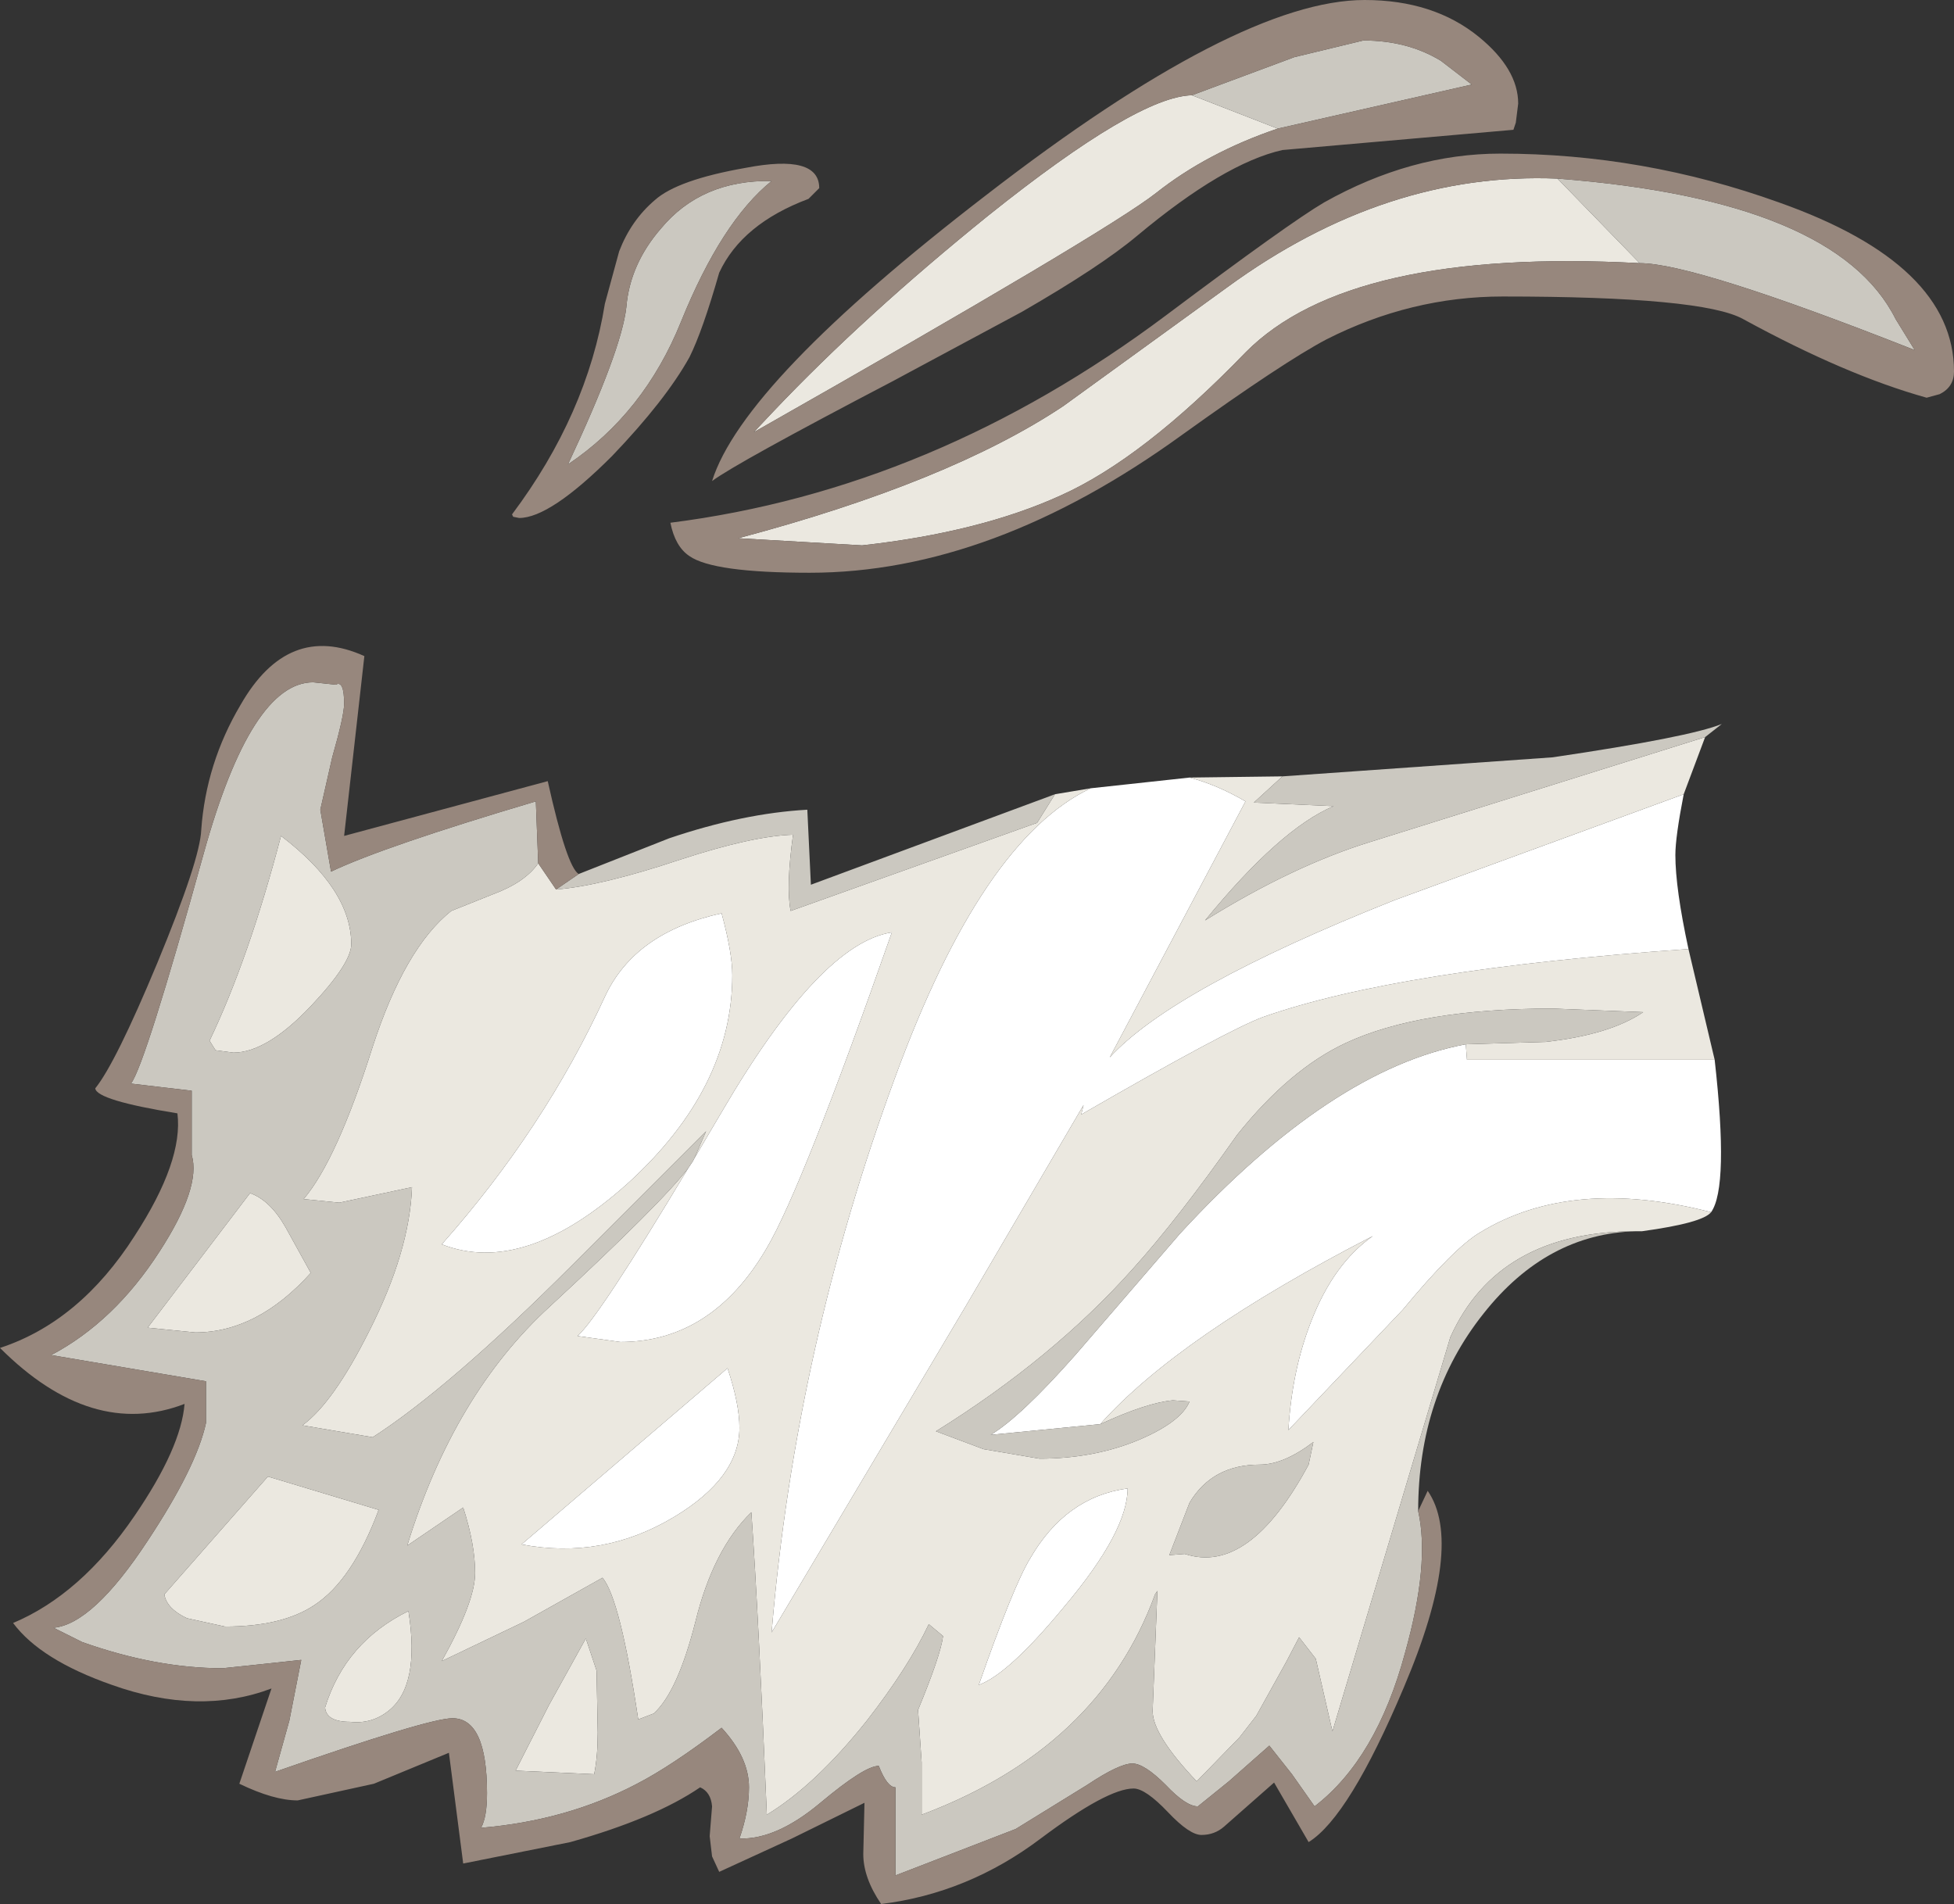 <?xml version="1.0" encoding="UTF-8" standalone="no"?>
<svg xmlns:ffdec="https://www.free-decompiler.com/flash" xmlns:xlink="http://www.w3.org/1999/xlink" ffdec:objectType="shape" height="79.95px" width="82.05px" xmlns="http://www.w3.org/2000/svg">
  <rect width="100%" height="100%" fill="#333333" stroke="none"/>
  <g transform="matrix(1.0, 0.0, 0.0, 1.0, 40.65, 46.6)">
    <path d="M9.3 -13.95 Q10.45 -13.65 11.65 -12.95 L5.95 -2.2 Q8.6 -5.1 17.9 -8.8 L30.05 -13.25 Q29.7 -11.45 29.7 -10.7 29.7 -9.3 30.25 -6.75 18.1 -5.9 12.4 -3.9 10.9 -3.35 4.75 0.2 L4.85 -0.2 -0.1 8.25 -8.25 21.95 Q-7.25 10.0 -3.05 -1.4 0.6 -11.35 5.15 -13.5 L9.3 -13.95 M-11.5 2.05 L-10.35 0.1 Q-6.2 -7.0 -3.2 -7.45 -6.95 3.25 -8.45 5.8 -10.75 9.75 -14.6 9.75 L-16.4 9.5 Q-15.5 8.7 -11.75 2.45 L-11.55 2.15 -11.5 2.05 M31.2 4.3 Q25.35 2.8 21.5 5.15 20.4 5.8 18.25 8.4 L13.45 13.45 Q13.6 10.95 14.4 8.9 15.35 6.45 17.0 5.3 8.85 9.5 5.55 13.2 L0.95 13.65 Q2.2 12.9 4.5 10.3 L8.9 5.2 Q15.25 -1.7 20.9 -2.75 L20.95 -2.1 31.35 -2.1 Q31.95 3.25 31.2 4.3 M0.45 24.15 Q1.9 20.0 2.6 18.85 4.1 16.25 6.7 15.9 6.7 17.7 4.05 20.85 1.7 23.7 0.45 24.15 M-15.25 -4.75 Q-14.0 -7.45 -10.35 -8.25 -9.9 -6.6 -9.9 -5.65 -9.9 -0.9 -14.3 3.1 -18.65 7.0 -22.1 5.65 -17.8 0.8 -15.25 -4.75 M-12.35 17.1 Q-15.35 18.9 -18.75 18.25 L-10.1 10.85 Q-9.6 12.35 -9.6 13.35 -9.6 15.45 -12.35 17.1" fill="#ffffff" fill-rule="evenodd" stroke="none"/>
    <path d="M28.2 -35.55 Q16.0 -36.2 11.65 -31.8 7.35 -27.35 3.9 -25.8 0.5 -24.25 -4.45 -23.7 L-9.65 -24.0 Q-0.8 -26.35 4.0 -29.55 L10.9 -34.55 Q17.55 -39.4 24.75 -39.1 L28.2 -35.55 M9.4 -42.6 L13.0 -41.2 Q10.05 -40.2 7.9 -38.5 5.8 -36.85 -9.0 -28.45 L-8.15 -29.35 Q-4.35 -33.35 0.85 -37.55 7.1 -42.55 9.4 -42.6 M13.2 -14.0 L12.0 -12.9 15.35 -12.75 Q13.1 -11.8 9.95 -7.95 13.65 -10.25 16.9 -11.25 L30.95 -15.65 30.05 -13.25 17.9 -8.8 Q8.6 -5.1 5.95 -2.2 L11.65 -12.95 Q10.45 -13.65 9.3 -13.95 L13.2 -14.0 M3.65 -13.25 L5.15 -13.5 Q0.6 -11.35 -3.05 -1.4 -7.25 10.0 -8.25 21.95 L-0.1 8.25 4.85 -0.2 4.75 0.2 Q10.9 -3.35 12.4 -3.9 18.1 -5.9 30.25 -6.75 L31.35 -2.1 20.95 -2.1 20.9 -2.75 24.25 -2.85 Q26.95 -3.15 28.35 -4.1 L24.55 -4.25 Q18.95 -4.25 15.85 -2.8 13.5 -1.7 11.3 1.05 8.8 4.6 6.9 6.7 3.55 10.45 -1.35 13.5 L0.65 14.25 3.0 14.65 Q5.3 14.65 7.2 13.85 8.95 13.1 9.3 12.25 L8.6 12.2 Q7.5 12.3 5.55 13.2 8.85 9.5 17.0 5.3 15.35 6.45 14.4 8.9 13.6 10.95 13.45 13.45 L18.25 8.4 Q20.4 5.8 21.5 5.15 25.35 2.8 31.2 4.3 30.85 4.75 28.3 5.1 L28.05 5.1 Q22.25 5.1 20.25 9.55 L15.3 26.1 14.6 23.05 13.9 22.15 13.35 23.2 12.1 25.45 11.4 26.35 9.6 28.2 Q7.75 26.25 7.75 25.25 L7.95 20.2 7.85 20.35 Q5.5 26.8 -1.95 29.6 L-1.95 27.4 -2.1 25.2 Q-1.15 22.9 -1.05 22.1 L-1.65 21.6 Q-2.5 23.4 -4.25 25.65 -6.4 28.35 -8.45 29.6 -8.8 21.2 -9.1 16.9 -10.7 18.45 -11.45 21.5 -12.2 24.45 -13.2 25.35 L-13.85 25.6 Q-14.6 20.55 -15.35 19.65 L-18.65 21.5 -22.1 23.15 Q-20.7 20.65 -20.7 19.45 -20.7 18.25 -21.2 16.7 L-23.55 18.3 Q-21.6 11.95 -17.55 8.25 -12.85 3.9 -11.75 2.45 -15.5 8.7 -16.4 9.5 L-14.6 9.75 Q-10.75 9.75 -8.45 5.8 -6.95 3.25 -3.2 -7.45 -6.2 -7.0 -10.35 0.1 L-11.5 2.05 -11.0 0.9 -16.65 6.55 Q-21.75 11.65 -25.0 13.75 L-27.95 13.25 Q-26.65 12.3 -25.15 9.3 -23.45 5.95 -23.35 3.25 L-26.4 3.9 -27.9 3.75 Q-26.5 2.1 -25.0 -2.65 -23.65 -6.8 -21.7 -8.35 L-19.95 -9.05 Q-18.6 -9.55 -18.05 -10.35 L-17.3 -9.25 Q-15.4 -9.4 -12.1 -10.5 -9.05 -11.5 -7.35 -11.55 -7.65 -9.35 -7.45 -8.35 L2.9 -12.05 3.65 -13.25 M0.45 24.15 Q1.7 23.7 4.05 20.85 6.7 17.7 6.7 15.9 4.1 16.25 2.6 18.85 1.9 20.0 0.45 24.15 M9.1 18.65 Q11.8 19.55 14.3 14.9 L14.5 13.95 Q13.25 14.9 12.25 14.9 10.25 14.9 9.3 16.5 L8.45 18.7 9.1 18.65 M-31.6 -2.5 L-31.85 -2.9 Q-30.2 -6.35 -28.85 -11.5 -25.9 -9.25 -25.9 -6.95 -25.9 -6.15 -27.6 -4.35 -29.45 -2.4 -30.85 -2.4 L-31.6 -2.5 M-15.25 -4.75 Q-17.8 0.8 -22.1 5.65 -18.65 7.0 -14.3 3.1 -9.9 -0.9 -9.9 -5.65 -9.9 -6.6 -10.35 -8.25 -14.0 -7.45 -15.25 -4.75 M-16.05 22.2 L-15.6 23.55 -15.55 26.15 Q-15.55 27.15 -15.7 27.9 L-19.0 27.75 -17.6 25.0 -16.05 22.2 M-12.35 17.1 Q-9.6 15.45 -9.6 13.35 -9.6 12.35 -10.1 10.85 L-18.75 18.25 Q-15.35 18.9 -12.35 17.1 M-25.95 25.7 Q-26.95 25.7 -27.0 25.1 -26.15 22.35 -23.5 21.05 -23.0 24.2 -24.35 25.25 -25.05 25.8 -25.95 25.7 M-32.8 21.35 Q-33.65 20.95 -33.75 20.35 L-29.4 15.4 -24.75 16.8 Q-25.85 19.75 -27.45 20.8 -28.8 21.7 -31.2 21.7 L-32.8 21.35 M-30.15 3.5 Q-29.3 3.8 -28.65 4.95 L-27.6 6.85 Q-29.85 9.35 -32.45 9.35 L-34.45 9.15 -30.15 3.5" fill="#ebe8e0" fill-rule="evenodd" stroke="none"/>
    <path d="M24.75 -39.1 Q36.45 -38.2 38.95 -33.2 L39.75 -31.9 Q30.5 -35.55 28.2 -35.55 L24.75 -39.1 M9.4 -42.6 L13.7 -44.2 16.6 -44.9 Q18.45 -44.9 19.85 -44.05 L21.15 -43.05 13.0 -41.2 9.4 -42.6 M30.95 -15.65 L16.9 -11.25 Q13.65 -10.25 9.95 -7.95 13.1 -11.8 15.35 -12.75 L12.0 -12.9 13.2 -14.0 24.55 -14.8 Q30.3 -15.65 31.65 -16.2 L30.95 -15.65 M3.65 -13.25 L2.9 -12.05 -7.45 -8.35 Q-7.65 -9.35 -7.35 -11.55 -9.05 -11.5 -12.1 -10.5 -15.4 -9.4 -17.3 -9.25 L-16.35 -9.9 -12.55 -11.4 Q-9.45 -12.45 -6.75 -12.6 L-6.6 -9.45 3.65 -13.25 M-18.05 -10.35 Q-18.6 -9.55 -19.95 -9.05 L-21.7 -8.35 Q-23.65 -6.8 -25.0 -2.65 -26.5 2.1 -27.9 3.75 L-26.4 3.9 -23.35 3.25 Q-23.45 5.95 -25.15 9.3 -26.65 12.3 -27.95 13.25 L-25.0 13.75 Q-21.75 11.65 -16.65 6.55 L-11.0 0.9 -11.5 2.05 -11.55 2.15 -11.75 2.45 Q-12.85 3.9 -17.55 8.25 -21.6 11.95 -23.55 18.3 L-21.2 16.7 Q-20.7 18.25 -20.7 19.45 -20.7 20.65 -22.1 23.15 L-18.65 21.5 -15.35 19.65 Q-14.6 20.55 -13.85 25.6 L-13.2 25.35 Q-12.2 24.45 -11.45 21.5 -10.7 18.45 -9.1 16.9 -8.8 21.2 -8.45 29.6 -6.4 28.35 -4.25 25.65 -2.5 23.4 -1.65 21.6 L-1.05 22.1 Q-1.15 22.9 -2.1 25.2 L-1.95 27.4 -1.95 29.6 Q5.5 26.8 7.85 20.35 L7.95 20.2 7.75 25.25 Q7.75 26.25 9.6 28.2 L11.4 26.35 12.1 25.45 13.35 23.2 13.9 22.15 14.6 23.05 15.3 26.1 20.25 9.55 Q22.25 5.1 28.05 5.1 24.3 5.2 21.65 8.55 18.9 12.0 18.9 16.85 19.4 19.05 18.35 22.8 17.15 27.25 14.55 29.25 L13.6 27.9 12.65 26.7 10.95 28.2 9.65 29.25 Q9.15 29.25 8.3 28.35 7.4 27.45 6.9 27.45 6.35 27.45 5.0 28.35 L2.0 30.2 -3.05 32.15 -3.05 28.45 Q-3.4 28.45 -3.75 27.55 -4.35 27.55 -6.2 29.1 -8.05 30.65 -9.6 30.6 -9.2 29.45 -9.2 28.45 -9.2 27.2 -10.35 25.95 -12.45 27.55 -13.9 28.3 -16.85 29.85 -20.45 30.15 -20.2 29.7 -20.2 28.7 -20.2 25.55 -21.65 25.55 -22.65 25.55 -29.1 27.8 L-28.5 25.65 -28.0 23.1 -29.4 23.25 -31.3 23.45 Q-34.1 23.45 -37.2 22.35 L-38.4 21.75 Q-36.75 21.6 -34.45 18.1 -32.4 15.0 -32.0 13.15 L-32.0 11.4 -38.5 10.3 Q-35.85 8.9 -33.95 5.95 -32.2 3.25 -32.6 1.9 L-32.6 -0.8 -35.15 -1.1 Q-34.55 -1.9 -32.1 -10.75 -30.1 -17.95 -27.5 -17.95 L-26.55 -17.85 Q-26.2 -18.05 -26.2 -17.05 -26.2 -16.55 -26.7 -14.8 L-27.2 -12.6 -26.75 -10.0 Q-24.55 -11.05 -18.15 -12.95 L-18.05 -10.35 M5.55 13.2 Q7.5 12.3 8.6 12.2 L9.3 12.25 Q8.95 13.1 7.2 13.85 5.3 14.65 3.0 14.65 L0.65 14.25 -1.35 13.5 Q3.55 10.45 6.9 6.7 8.8 4.6 11.3 1.05 13.5 -1.7 15.85 -2.8 18.95 -4.25 24.55 -4.25 L28.35 -4.1 Q26.95 -3.15 24.25 -2.85 L20.9 -2.75 Q15.25 -1.7 8.9 5.2 L4.5 10.3 Q2.2 12.9 0.95 13.65 L5.55 13.2 M9.1 18.65 L8.45 18.7 9.3 16.5 Q10.25 14.9 12.25 14.9 13.25 14.9 14.5 13.95 L14.3 14.9 Q11.8 19.55 9.1 18.65 M-12.9 -37.0 Q-11.2 -39.05 -8.25 -39.0 -10.35 -37.3 -12.05 -33.1 -13.6 -29.25 -16.8 -27.1 -14.55 -31.9 -14.35 -33.7 -14.2 -35.5 -12.9 -37.0 M-31.6 -2.5 L-30.85 -2.4 Q-29.45 -2.4 -27.6 -4.35 -25.9 -6.15 -25.9 -6.95 -25.9 -9.25 -28.85 -11.5 -30.2 -6.35 -31.85 -2.9 L-31.6 -2.5 M-16.05 22.2 L-17.6 25.0 -19.0 27.75 -15.7 27.9 Q-15.55 27.15 -15.55 26.15 L-15.6 23.55 -16.05 22.2 M-30.15 3.5 L-34.45 9.15 -32.45 9.35 Q-29.85 9.35 -27.6 6.85 L-28.65 4.95 Q-29.3 3.8 -30.15 3.5 M-32.8 21.35 L-31.2 21.7 Q-28.8 21.7 -27.45 20.8 -25.85 19.75 -24.75 16.8 L-29.4 15.4 -33.75 20.35 Q-33.65 20.95 -32.8 21.35 M-25.95 25.7 Q-25.05 25.8 -24.35 25.25 -23.0 24.2 -23.5 21.05 -26.15 22.35 -27.0 25.1 -26.95 25.7 -25.95 25.7" fill="#cbc8c0" fill-rule="evenodd" stroke="none"/>
    <path d="M40.25 -29.9 Q36.85 -30.85 32.55 -33.2 30.85 -34.15 22.45 -34.15 18.6 -34.15 15.05 -32.35 13.25 -31.4 9.0 -28.35 1.0 -22.55 -6.65 -22.55 -10.7 -22.55 -11.7 -23.25 -12.3 -23.65 -12.5 -24.65 -1.45 -26.05 8.3 -33.35 13.5 -37.25 14.95 -38.1 18.6 -40.15 22.35 -40.15 28.35 -40.15 34.05 -38.1 41.4 -35.5 41.4 -31.0 41.4 -30.35 40.8 -30.05 L40.25 -29.9 M23.0 -41.45 L22.9 -41.15 13.2 -40.3 Q10.75 -39.75 7.1 -36.7 5.55 -35.4 2.25 -33.5 L-2.5 -30.95 -3.15 -30.6 Q-9.75 -27.15 -10.75 -26.4 -9.45 -30.55 0.75 -38.4 11.35 -46.6 16.65 -46.6 19.55 -46.6 21.45 -45.05 23.1 -43.7 23.1 -42.25 L23.0 -41.45 M28.2 -35.55 Q30.5 -35.55 39.75 -31.9 L38.95 -33.2 Q36.45 -38.2 24.75 -39.1 17.55 -39.4 10.9 -34.55 L4.0 -29.55 Q-0.8 -26.35 -9.65 -24.0 L-4.45 -23.7 Q0.5 -24.25 3.9 -25.8 7.35 -27.35 11.65 -31.8 16.0 -36.2 28.2 -35.55 M13.0 -41.2 L21.15 -43.05 19.85 -44.05 Q18.45 -44.9 16.6 -44.9 L13.7 -44.2 9.4 -42.6 Q7.1 -42.55 0.85 -37.55 -4.35 -33.35 -8.15 -29.35 L-9.0 -28.45 Q5.8 -36.85 7.9 -38.5 10.05 -40.2 13.0 -41.2 M-16.35 -9.9 L-17.3 -9.25 -18.05 -10.35 -18.15 -12.95 Q-24.55 -11.05 -26.75 -10.0 L-27.2 -12.6 -26.7 -14.8 Q-26.2 -16.55 -26.2 -17.05 -26.2 -18.05 -26.55 -17.85 L-27.5 -17.95 Q-30.1 -17.95 -32.1 -10.75 -34.55 -1.9 -35.15 -1.1 L-32.6 -0.8 -32.6 1.9 Q-32.2 3.25 -33.95 5.95 -35.85 8.9 -38.5 10.3 L-32.0 11.4 -32.0 13.15 Q-32.4 15.0 -34.45 18.1 -36.75 21.6 -38.4 21.75 L-37.2 22.35 Q-34.1 23.45 -31.3 23.45 L-29.4 23.25 -28.0 23.1 -28.5 25.65 -29.1 27.8 Q-22.65 25.55 -21.65 25.55 -20.2 25.55 -20.2 28.7 -20.2 29.7 -20.45 30.15 -16.85 29.85 -13.9 28.3 -12.45 27.55 -10.35 25.95 -9.2 27.2 -9.2 28.45 -9.2 29.45 -9.6 30.6 -8.05 30.65 -6.2 29.1 -4.35 27.55 -3.75 27.55 -3.4 28.45 -3.05 28.45 L-3.05 32.15 2.0 30.2 5.0 28.35 Q6.35 27.45 6.9 27.45 7.4 27.45 8.3 28.35 9.15 29.25 9.65 29.25 L10.95 28.2 12.65 26.7 13.6 27.9 14.55 29.25 Q17.15 27.25 18.35 22.8 19.4 19.05 18.9 16.85 L19.3 16.0 Q20.85 18.25 18.3 24.25 16.0 29.7 14.3 30.75 L12.85 28.25 10.75 30.1 Q10.35 30.45 9.8 30.45 9.3 30.45 8.4 29.5 7.45 28.5 6.95 28.5 5.85 28.5 3.05 30.6 0.0 32.9 -3.65 33.35 -4.4 32.25 -4.4 31.25 L-4.35 29.1 -7.4 30.6 -10.45 32.0 -10.75 31.35 -10.85 30.5 -10.75 29.25 Q-10.8 28.65 -11.25 28.45 -13.15 29.75 -16.7 30.75 L-21.2 31.65 -21.8 27.0 -24.95 28.3 -28.15 29.0 Q-29.15 29.0 -30.6 28.3 L-29.25 24.3 Q-32.3 25.45 -35.95 24.15 -38.95 23.1 -40.1 21.55 -37.25 20.35 -35.0 17.05 -33.05 14.2 -32.9 12.35 -36.8 13.85 -40.65 10.0 -37.3 8.9 -35.0 5.3 -32.95 2.15 -33.2 0.15 -36.6 -0.4 -36.65 -0.9 -35.8 -1.95 -34.05 -6.15 -32.25 -10.5 -32.2 -11.75 -32.0 -14.55 -30.55 -17.0 -28.55 -20.5 -25.35 -19.05 L-26.2 -11.5 -17.65 -13.8 Q-16.85 -10.2 -16.35 -9.9 M-9.35 -39.55 Q-6.25 -40.15 -6.25 -38.7 L-6.7 -38.25 Q-9.5 -37.2 -10.45 -35.15 -11.15 -32.7 -11.7 -31.6 -12.7 -29.8 -14.95 -27.45 -17.55 -24.85 -18.85 -24.85 L-19.1 -24.9 -19.15 -25.0 Q-16.0 -29.2 -15.25 -33.85 L-14.65 -36.05 Q-14.15 -37.35 -13.15 -38.2 -12.2 -39.05 -9.35 -39.55 M-12.9 -37.0 Q-14.2 -35.5 -14.35 -33.7 -14.55 -31.9 -16.8 -27.1 -13.6 -29.25 -12.05 -33.1 -10.35 -37.3 -8.25 -39.0 -11.2 -39.05 -12.9 -37.0" fill="#97877d" fill-rule="evenodd" stroke="none"/>
  </g>
</svg>
